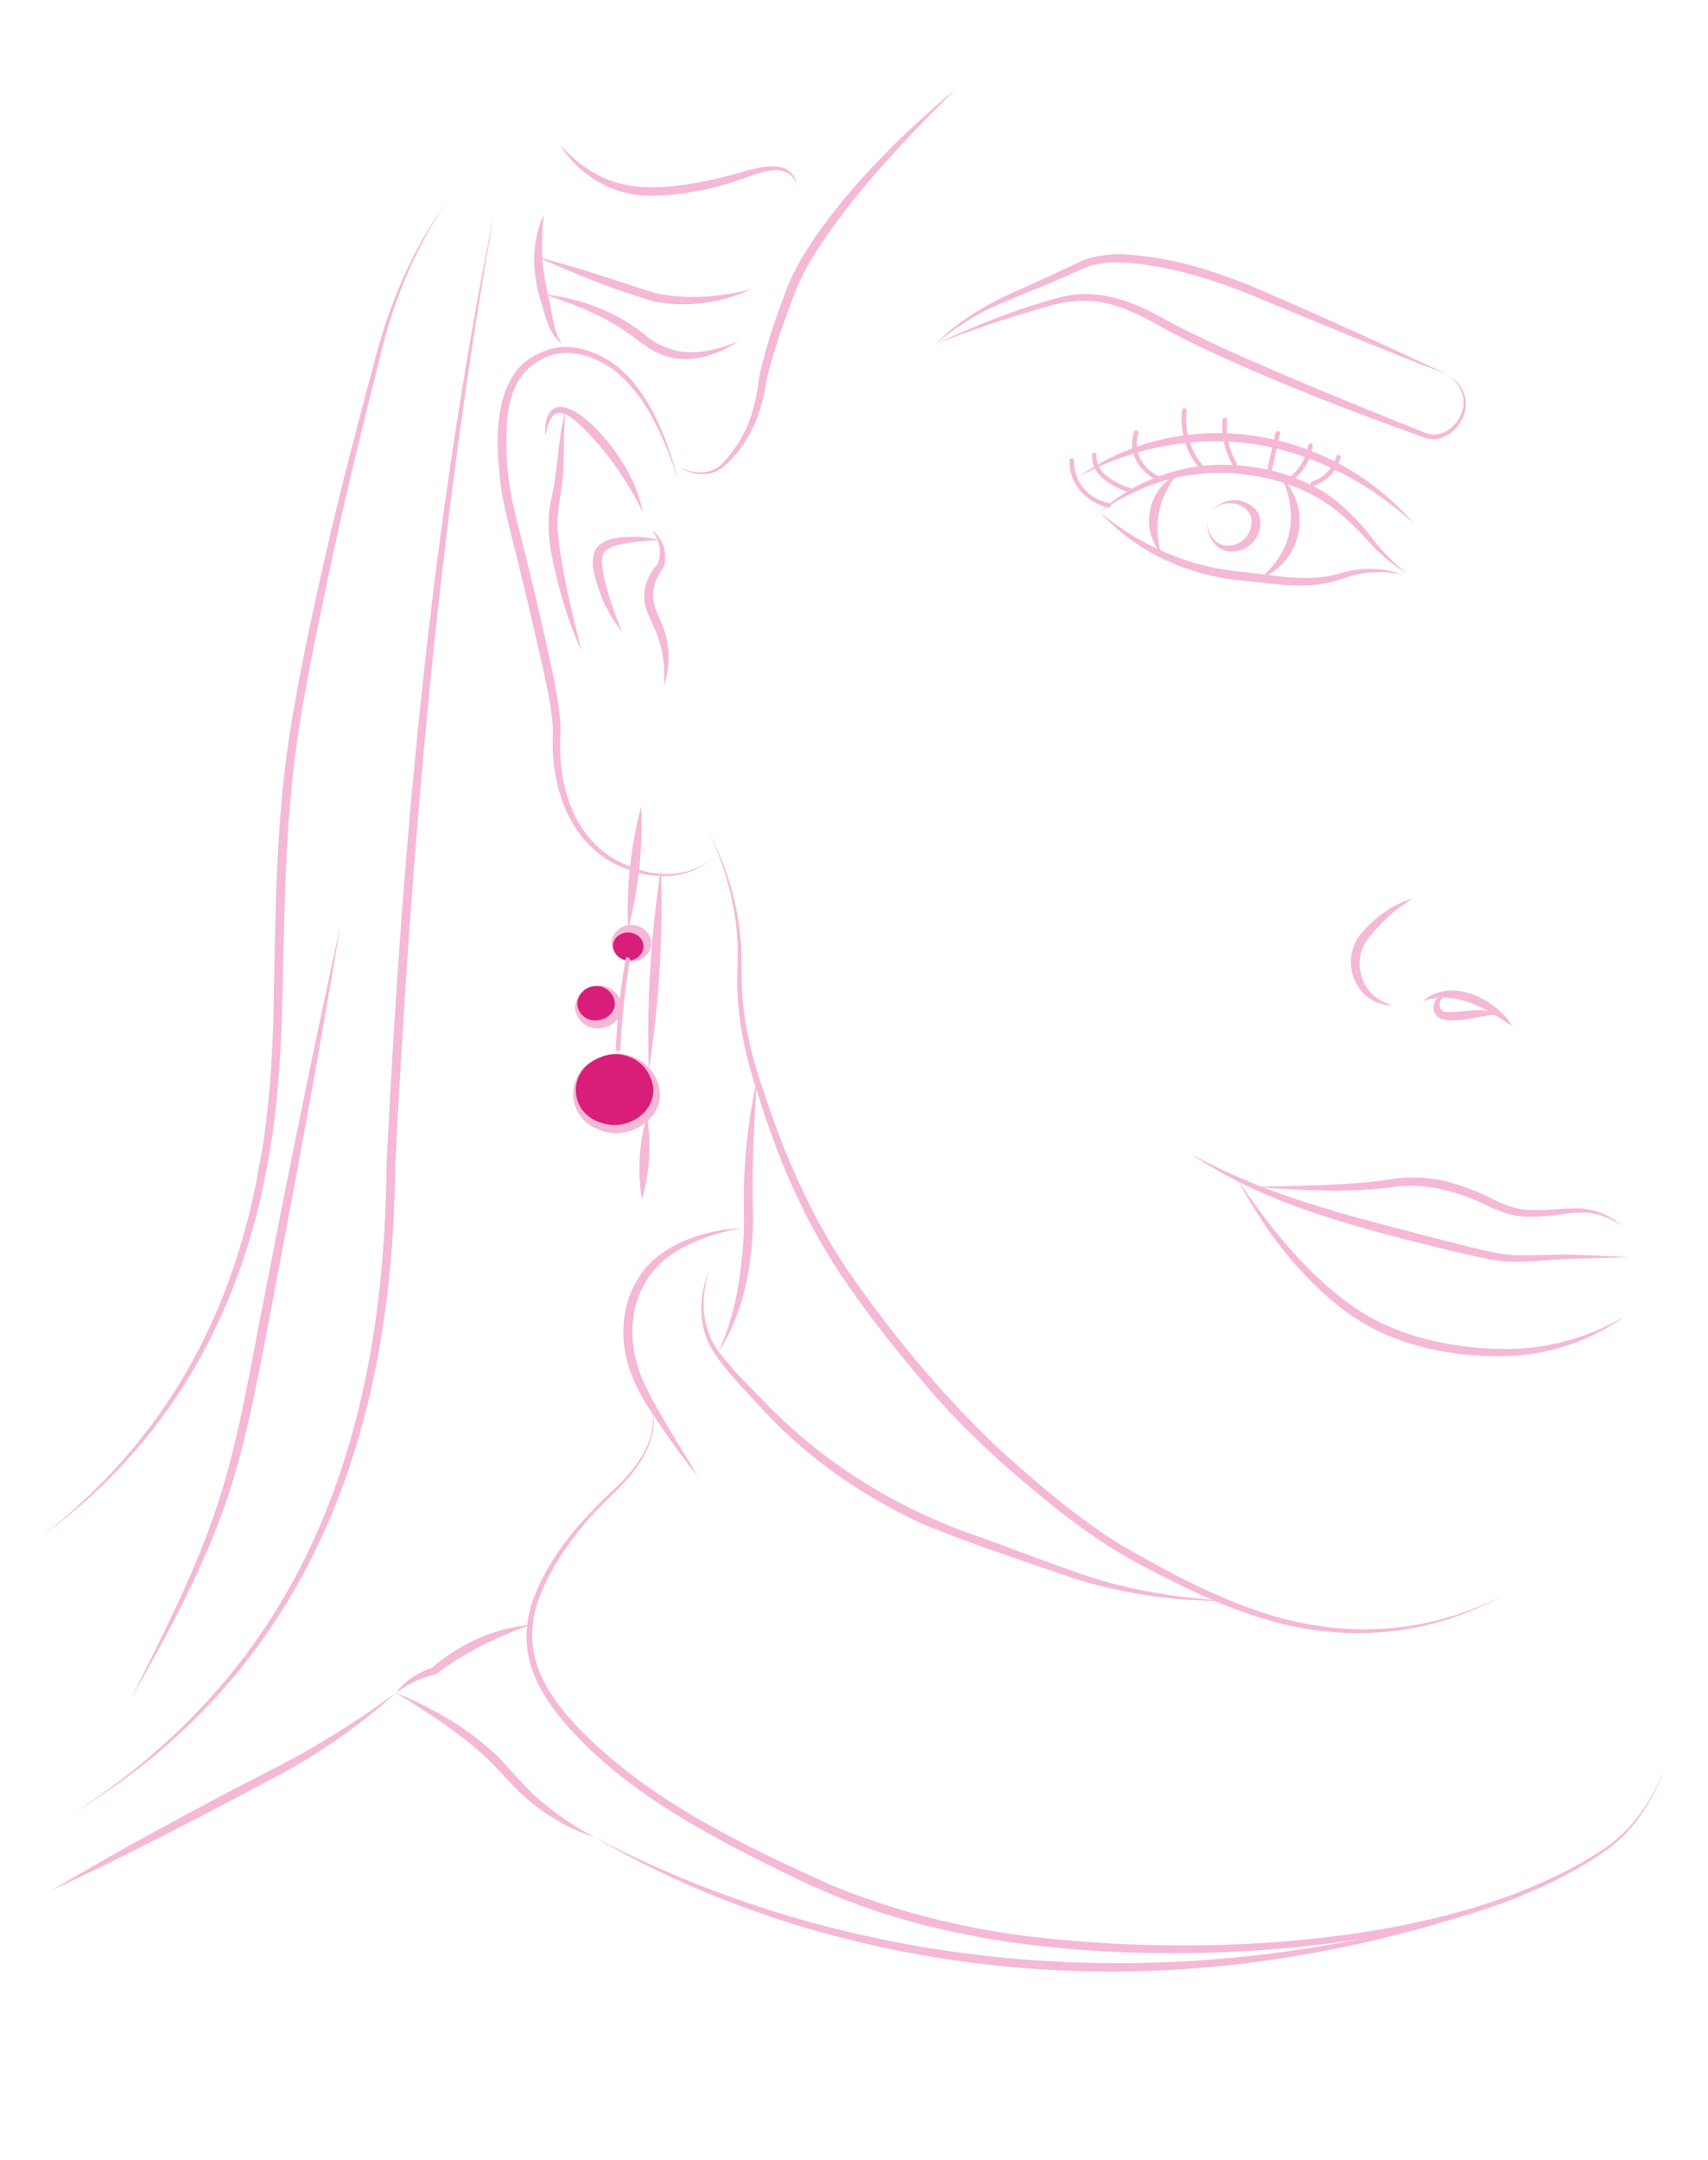 <?xml version="1.0" encoding="UTF-8"?><svg id="Layer_1" xmlns="http://www.w3.org/2000/svg" width="633" height="800" viewBox="0 0 633 800"><defs><style>.cls-1{fill:#f5b8d6;}.cls-2{fill:#d81e79;}</style></defs><path class="cls-1" d="M262.75,308.37c6.7,12.8,10.89,26.89,11.87,41.2,.32,4.79,.13,9.57,.27,14.29,.31,14.25,3.74,28.17,8.54,41.64,7.44,22.61,17.11,44.69,30.48,64.72,16.42,23.73,35.03,46.39,56.27,66.44,14.4,13.01,29.39,25.91,46.15,36.16,17.05,9.73,34.65,19.23,53.61,25.17,18.92,5.93,39.57,7.33,59.04,3.07,9.75-2.12,19.2-5.53,28.09-9.99-8.71,4.76-18.09,8.45-27.88,10.8-19.61,4.84-40.61,3.83-59.88-1.96-14.53-4.21-28.13-10.71-41.41-17.57-13.42-6.65-25.97-15.03-37.45-24.36-15.43-12.27-30.17-25.49-43.21-40.11-12.88-14.76-25.07-29.95-35.93-46.12-13.43-20.33-23.08-42.63-30.13-65.6-4.61-13.67-7.92-27.88-7.95-42.29-.01-4.8,.3-9.55,.11-14.27-.6-14.24-4.43-28.27-10.61-41.27v.04Z"/><path class="cls-1" d="M251.33,177.95c-4.91-15.27-12.9-35.21-28.03-43.55-7.98-4.24-16.26-5.24-23.97-.53-11.45,6.83-11.9,21.35-11.63,32.97,.21,10.09,2.12,19.8,4.73,29.57,3.67,14.28,7.4,30.07,10.56,44.36,2.07,10,4.6,19.89,4.8,30.2-1.46,19.59,4.67,41.93,25.57,49.96,9.85,4.05,21.23,4.21,29.93-2.43-8.5,7.2-20.17,7.4-30.41,3.59-21.86-7.43-29.1-31.07-27.96-51.11-.31-9.92-2.97-19.83-5.09-29.57-2.25-9.87-4.53-19.72-6.96-29.53-2.05-8.77-5.5-20.88-6.96-29.68-1.87-13.8-3.55-33.53,5.74-45.19,3.53-4.31,8.92-7.04,14.18-8.16,6.43-1.17,12.97,.85,18.44,3.88,15.29,8.61,23.03,29.59,27.08,45.2h0Z"/><path class="cls-1" d="M202.14,161.45c-.65-5.96,1.46-13.37,9.33-9.81,5.27,2.52,8.95,6.52,12.5,10.47,6.84,8.04,12.31,17.47,14.29,27.68-5.65-11.49-12.94-22.11-22.13-31.29-7.58-7.2-11.87-8.65-14,2.96Z"/><path class="cls-1" d="M209.47,152.48c-.55,7.57-.46,14.92-.72,22.52-.44,7.52-2.71,14.63-2.01,22.15,1.42,14.8,5.2,29.39,8.76,43.89-4.84-10.33-8.02-21.33-10.42-32.39-1.72-7.41-2.45-15.31-.99-22.88,2.76-10.91,2.45-22.4,5.37-33.29Z"/><path class="cls-1" d="M241.76,196.56c4.13,3.08,5.79,8.77,4.16,13.59-2.26,2.97-3.83,6.45-3.9,10.12-.11,3.45,1.57,6.76,3.12,10.43,1.52,3.68,2.52,7.69,2.63,11.67,.13,3.97-.46,7.92-1.67,11.64,.14-3.89,.07-7.72-.56-11.44-.75-5.8-3.53-10.72-5.75-16.13-2.43-5.89-.38-13.07,4.01-17.52l-.2,.35c.86-2,1.15-4.21,.86-6.39-.31-2.25-1.27-4.41-2.69-6.28v-.03Z"/><path class="cls-1" d="M244.34,200.19c-3.6-.08-7.02,.15-10.52,.77-3.08,.51-6.98,1.03-9.19,2.88-1.59,1.17-1.63,2.97-1.51,4.84,.28,4.25,1.58,8.61,2.79,12.76,1.31,4.24,2.94,8.43,4.66,12.65-2.95-3.59-5.3-7.6-7.15-11.83-2.03-5.25-6.78-16.51-.83-20.76,2.32-1.65,4.95-2.17,7.38-2.41,4.81-.44,9.76-.39,14.36,1.09Z"/><path class="cls-2" d="M221.96,391.85c-1.46,.63-5.68,2.52-7.85,7.17-.32,.71-2.48,5.51-.11,10.79,3.28,7.33,12.03,8.32,12.49,8.37,4.35,.41,7.78-1.09,9.47-2.04,1.35-.75,5.09-2.92,6.67-7.35,2.18-6.08-1.52-11.36-2.15-12.24-.69-.96-3.33-4.47-8.4-5.72-4.81-1.19-8.71,.41-10.11,1.03h0Z"/><path class="cls-1" d="M221.96,391.85c-12.01,4.8-11.22,20.91,1.42,24.2,10.78,3.36,22.56-6.56,17.57-17.12-2.8-7.11-11.75-10.53-18.99-7.08Zm0,0c9.69-4.69,21.17,1.89,22.48,11.96,1.66,10.77-11.94,19.11-22.04,14.81-13.21-4.56-13.22-21.84-.45-26.79h.01Z"/><path class="cls-2" d="M229.06,354.31c2.46,2.16,6.62,2.19,9.04-.2,2.04-2.03,2.31-5.28,.65-7.55-2.01-2.75-5.71-2.48-5.94-2.47-.37,.03-3.64,.37-5.15,3.09-1.31,2.37-.61,5.37,1.39,7.13h0Z"/><path class="cls-1" d="M229.06,354.31c5.88,4.59,12.7-2.71,7.67-7.51-5.71-4.23-13.03,2.08-7.67,7.51Zm0,0c-6.85-6.55,2.46-15.52,9.9-9.91,6.88,6.61-2.64,15.79-9.9,9.91Z"/><path class="cls-2" d="M217.43,366.15c-3.45,1.95-4.89,6.41-2.85,9.8,1.88,3.12,5.99,4.13,9.21,3.12,2.47-.77,4.84-2.87,5.26-5.79,.51-3.49-2.1-5.88-2.36-6.12-2.39-2.12-6.26-2.72-9.26-1.03h0Z"/><path class="cls-1" d="M217.43,366.15c-7.76,5.12-1.07,14.93,6.98,10.92,7.88-4.43,.86-14.99-6.98-10.92Zm0,0c9.75-5,18.6,7.92,8.65,13.69-10.21,4.95-18.12-7.68-8.65-13.69Z"/><path class="cls-1" d="M280.49,400.27c-1.1,17.01-1.98,33.85-1.39,50.88-.14,15.03-2.6,30.25-9.44,43.89l-1.59,2.84c-.37,.56-.61,1.29-1.25,1.67-.42,.27-.97-.81-.45-.8-.35,.04-.07,.47,.08,.59,.2,.21,.38,0,.52-.21,4.92-11.19,7.16-23.33,8.21-35.36,.9-8.48,.3-16.88,.55-25.39,.42-12.8,1.9-25.6,4.75-38.12h0Z"/><path class="cls-1" d="M262.86,470.43c-3.1,9.36-3.11,20.21,2.42,28.69,5.68,8.25,13.49,15.32,20.47,22.64,21.69,21.76,48.76,38.11,78.56,48.01,10.14,3.61,34.31,12.97,44.39,15.85,15.15,4.24,30.83,6.57,46.64,7.36-21.18,.32-42.52-3-62.4-10.03-17.43-6.03-34.95-11.72-51.93-18.84-21.46-10.04-41.2-23.76-57.17-40.69-6.91-7.71-14.4-14.81-19.99-23.52-5.26-9.03-4.87-20.12-1-29.48Z"/><path class="cls-1" d="M274.92,454.92c-10.18,1.84-20.69,5.29-28.61,11.73-11.94,9.8-14.42,26.49-9.66,40.27,2.73,9.89,16.85,30.8,21.87,40.03-6.37-8.12-12.32-16.55-17.91-25.19-2.91-4.24-5.35-9.04-7.02-13.92-5.46-14.68-2.43-33.15,11.01-43.11,8.64-6.37,19.57-9.23,30.3-9.83h.01Z"/><path class="cls-1" d="M240.79,519.09c4.78,11.67-2.95,23.68-11.27,31.95-4.23,4.36-8.69,8.45-12.58,13.03-7.64,9.09-14.33,19.25-18,30.4-5.71,18.81,3.49,33.43,16.64,46.85,25.49,25.72,59.59,42.23,92.84,57.12,22.7,9.29,46.8,15.49,71.3,18.65,65.37,8.13,160.92,4.28,215.89-33.01,9.85-7.15,16.84-17.49,21.1-28.45-3.95,11.16-10.73,21.72-20.55,29.12-46.31,33.19-122.84,40.49-179.57,38.43-37.43-1.49-75.09-7.32-109.48-21.95-11.48-4.81-22.44-10.44-33.41-16.05-21.82-11.45-43.3-24.44-60.07-42.21-13.47-14.09-22.72-29.51-16.54-48.99,5.79-17.11,18.37-31.21,31.75-43.49,8.4-8.07,16.3-19.71,11.91-31.37h.03Z"/><path class="cls-1" d="M441.74,427.6c24.45,13.56,51.48,21.09,78.62,28.05,6.78,1.75,13.53,3.56,20.35,5.23,6.72,1.65,13.43,3.61,20.37,4.03,6.89,.31,14.07-.33,21.03-.16,7.06,.29,14.12,.49,21.14,.88-10.58,.51-21.1,.45-31.64,1.31-7.02,.65-14.43,.77-21.38-.84-10.38-2.12-20.55-4.79-30.82-7.37-27.09-7.05-54.66-15.39-77.7-31.13h.03Z"/><path class="cls-1" d="M465.47,439.61c17.4-.49,34.9-.29,52.09-3.11,5.94-.63,12.03-.35,17.89,.97,5.78,1.44,11.37,3.52,16.58,6.09,5.08,2.64,10.03,4.67,15.85,4.65,5.86,.28,11.49-.73,17.41-.63,6.05,.24,11.7,2.84,16.02,6.51-2.42-1.55-4.98-2.85-7.68-3.75-5.56-1.95-11.2-1.09-16.94-.25-5.94,.64-12.04,1.24-17.88-.48-2.95-.85-5.63-2.16-8.23-3.33-10.17-4.84-21.28-7.97-32.73-6.77-17.36,2.45-35.03,1.51-52.41,.11h.01Z"/><path class="cls-1" d="M458.45,436.59c11.49,17.32,24.81,34.21,42.02,46.71,17.23,12.37,39.57,16.76,60.84,16.37,14.32-.57,28.53-4.73,40.88-12.09-11.66,8.44-26.04,13.56-40.72,14.59-22.06,1.16-45.22-3.41-62.91-16.45-17.3-13.04-30.2-30.59-40.1-49.12Z"/><path class="cls-1" d="M523.62,332.85c-4.12,2.51-7.88,5.32-11.08,8.6-3.15,3.4-6.58,6.68-7.88,10.6-2.01,5.99-.07,13.24,5.16,17.27,1.77,1.41,3.94,2.41,6.27,3.12-5.08,0-10.09-2.73-12.74-6.92-4.25-6.44-3.4-15.36,2.1-20.87,4.89-5.31,11.01-9.89,18.19-11.8h-.01Z"/><path class="cls-1" d="M527.25,370.84c10.49-9.11,27.09-.8,33.27,9.27-2.64-1.71-5.18-3.39-7.79-4.88-7.69-4.43-16.57-7.64-25.47-4.39Z"/><path class="cls-1" d="M536.15,368.67c-1.25,.56-2.22,1.41-2.5,2.4-.53,1.8,.31,3.81,2.55,3.76,6.47,.21,13.6-2,19.76,.92-5.57,.17-10.42,1.8-15.88,2.21-2.17,0-4.64,.29-6.75-.96-3.85-2.51-1.87-8.84,2.81-8.32h.01Z"/><path class="cls-1" d="M536.61,138.83c4.12,2.49,7.09,7.01,6.58,11.79-.46,7.09-8.26,14.59-15.97,11.25-24.79-8.92-49.77-18.49-73.69-29.32-6.63-3.04-13.08-6.04-19.52-9.51-5.92-3.28-12.62-7.15-19.02-9.29-9-3.24-18.5-2.87-27.64,.03-13.9,3.88-27.53,8.56-40.95,13.81,15.22-7.09,30.98-13.44,47.38-17.67,12.29-3.08,25,1.27,35.57,7.07,16.64,9.21,34.36,16.68,51.95,24.17,15.04,6.36,31.4,12.99,46.62,19.05,6.75,3.05,13.53-3.41,14.39-9.68,.72-4.45-1.84-8.96-5.7-11.69h0Z"/><path class="cls-1" d="M536.61,138.83c-24.11-9.27-47.94-19.23-71.75-29.09-15.67-6.37-32.35-11.68-49.39-12.53-5.29-.12-10.39,.39-15.08,2.75l-2.95,1.32c-9.71,4.35-20,8.25-29.68,12.52-7.71,3.63-14.8,8.41-21.35,13.79,8.97-8.99,20.37-15.71,32.28-20.65,3.94-1.8,13.76-6.28,17.53-8.07l2.9-1.37c4.88-2.6,10.94-3.37,16.43-3.31,17.71,.71,34.6,6.08,50.58,12.79,23.72,10.23,47.17,20.84,70.49,31.85h0Z"/><path class="cls-1" d="M521.23,212.47c-3.91-2.51-7.58-5.4-10.92-8.64-3.67-3.59-6.96-7.79-10.62-10.95-14.56-14.03-36.61-19.57-56.93-17.11-12.79,1.51-24.74,6.59-35.14,13.89,12.56-11.59,30.31-18.08,47.93-17.47,13.25,.47,26.57,4.15,37.39,11.59,3.33,2.41,6.19,5.15,9.07,7.99,3.42,3.36,6.22,7.49,9.38,11.13,2.98,3.41,6.3,6.59,9.83,9.56Z"/><path class="cls-1" d="M524.14,194.13c-13.18-12.17-29.19-21.71-46.79-26.88-25.9-7.55-54.17-3.49-77.56,9.31,39.72-27.88,93.92-18.07,124.35,17.57Z"/><path class="cls-1" d="M407.62,189.68c15.09,12.57,33.21,20.57,53.23,22.19,12.11,1.27,24.59,4.09,36.48,.33,7.23-2.17,15.38-1.85,22.45,.53-7.34-1.33-14.83-1.12-21.77,1.47-12,4.65-25.18,2.11-37.6,.84-20.44-1.79-39.36-10.65-52.79-25.36h.01Z"/><path class="cls-1" d="M475.12,177.04c11.35,11.33,7.36,31.28-7.96,37.19,2.76-2.45,5.12-5.11,6.98-7.99,5.84-8.87,5.3-19.79,.98-29.2Z"/><path class="cls-1" d="M436.25,175.73c-6.98,8.49-8.78,18.76-6.03,29.12-7.74-8.73-4.85-23.95,6.03-29.12Z"/><path class="cls-1" d="M448.05,191.43c-1.01,2.69-.32,5.8,1.45,7.95,3.61,4.75,10.54,2.88,13.11-1.53,1.22-2.04,1.58-4.56,.91-6.96l.11,.25c-3.05-6.39-12.91-6.47-15.6,.29h.01Zm0,0c1.87-5.04,8.48-7.65,13.63-5.29,1.83,.8,3.57,2.15,4.59,3.88,2.9,6.25-1.98,14.05-9.34,14.27-6.84,.37-11.07-7.31-8.88-12.85Z"/><path class="cls-1" d="M165.54,74.92c-12.79,18.48-20.66,39.28-25.57,60.8-5.27,20.99-10.76,43.11-15.4,64.27-4.46,21.11-9.42,43.41-12.94,64.71-6.57,37.96-6.04,76.55-7.23,114.91-.44,10.53-1.17,22.51-2.45,32.99-1.08,10.28-3.07,20.52-5.2,30.64-11.86,50.95-37.5,93.89-81.47,125.97,42.76-33.27,67.51-75.57,78.69-126.55,2.08-10.05,3.99-20.19,5.02-30.39,1.24-10.44,1.9-22.31,2.28-32.79,.87-38.48,.52-77.16,7.34-115.25,3.64-21.33,8.59-43.68,13.43-64.77,4.95-21.12,10.72-43.19,16.35-64.13,5.42-21.37,13.76-42.32,27.16-60.41h0Z"/><path class="cls-1" d="M126.14,342.88c-7.98,48.19-17.32,98.51-26.49,146.44-4.8,24.35-9.02,49.03-17.81,72.47-8.71,23.45-20.82,45.53-33.24,67.35,11.11-22.35,22.7-44.63,30.78-68.13,8.14-23.43,12.24-47.91,16.95-72.25,9.28-47.91,19.31-98.15,29.81-145.87Z"/><path class="cls-1" d="M183.19,78.6c-20.75,116.83-30.76,235.15-36.73,353.39-.83,96.21-29.88,185.61-119.4,239.71,23.03-14.67,43.59-32.83,60.23-53.85,42.34-53.17,55.47-120.64,55.94-185.96,5.74-118.32,16.36-236.85,39.95-353.28Z"/><path class="cls-1" d="M146.73,627.09c14.45,5.83,28.09,13.88,38.96,24.79,5.09,5.55,9.86,11.29,15.76,16.11,5.75,4.83,12.12,9.01,18.98,12.6-7.43-2.36-14.4-6.08-20.65-10.68-6.33-4.47-11.37-10.31-16.54-15.85-10.53-10.75-23.5-18.97-36.49-26.96h-.01Z"/><path class="cls-1" d="M220.43,680.6c82.94,43.37,178.31,55.89,271.15,39.97,19.07-3.32,37.98-7.56,56.56-12.87-23.31,7.85-47.46,13.61-71.85,17.47-87.25,14-180.07-.59-255.86-44.56h0Z"/><path class="cls-1" d="M196.54,601.89c-12.48,4.47-24.38,10.24-34.8,18.13l-.28,.21-.25,.05c-3.92,.91-7.67,2.45-11.07,4.53-1.17,.69-2.29,1.45-3.4,2.27,1.63-2.19,3.69-4.11,6.01-5.67,2.32-1.6,4.92-2.84,7.67-3.73l-.53,.28c10.03-8.77,23-14.91,36.67-16.07h0Z"/><path class="cls-1" d="M146.73,627.09c-13.6,12.23-28.84,22.84-45.24,31.44-26.97,14.37-54.58,28.81-82.36,41.68,26.39-15.65,53.47-30.27,80.83-44.33,16.49-8.2,31.97-18.11,46.77-28.79Z"/><path class="cls-1" d="M237.61,298.79c.7,15.23-.9,30.52-4.81,45.31-.73-15.23,.91-30.52,4.81-45.31Z"/><path class="cls-1" d="M231.86,355.2c-1.93,11.05-3.15,22.2-3.63,33.4-.04,1.03,1.65,1.03,1.69,0,.46-11.05,1.66-22.07,3.56-32.97,.18-1-1.45-1.44-1.63-.43h.01Z"/><path class="cls-1" d="M244.94,321.75c.82,25-.66,50.07-4.47,74.81-.84-25,.68-50.05,4.47-74.81Z"/><path class="cls-1" d="M239.78,413.28c1.69,10.33,1.07,20.99-1.88,31.07-1.72-10.33-1.06-20.97,1.88-31.07Z"/><path class="cls-1" d="M354.07,33.13l-5.96,5.91-5.89,5.96c-3.85,4.04-7.72,8.07-11.45,12.2-7.47,8.24-14.69,16.71-21.18,25.61-6.51,8.91-12.48,18.12-16.02,28.35-1.94,5.11-3.76,10.25-5.47,15.43-.84,2.59-1.66,5.19-2.39,7.79-.37,1.31-.72,2.61-1.03,3.92l-.45,1.96-.2,.97-.1,.48-.04,.24v.12s-.01-.04-.03-.05v.16c-.65,4.31-1.77,8.47-3.22,12.55-1.49,4.11-3.67,7.96-6.3,11.45-1.34,1.75-2.71,3.4-4.26,5-1.55,1.57-3.4,3.05-5.63,3.79-2.19,.75-4.57,.87-6.79,.43-2.24-.43-4.3-1.35-6.16-2.52,3.85,2.04,8.62,2.89,12.6,1.23,1.97-.79,3.56-2.21,4.92-3.8,1.36-1.6,2.63-3.36,3.84-5.08,2.38-3.49,4.25-7.27,5.51-11.2,1.28-3.97,2.22-8.07,2.67-12.16v.16c0-.11,0-.23,.01-.31v-.13l.06-.27,.08-.52,.18-1.04,.42-2.04c.29-1.36,.63-2.69,.97-4.03,.69-2.67,1.46-5.32,2.26-7.96,1.62-5.27,3.47-10.45,5.37-15.61l1.46-3.87c.56-1.29,1.04-2.63,1.69-3.88,1.22-2.53,2.57-4.99,3.99-7.4,2.86-4.81,6.05-9.41,9.45-13.87,6.75-8.92,14.28-17.27,22.15-25.25,3.94-4,8-7.87,12.17-11.65l6.29-5.61c2.12-1.85,4.31-3.64,6.44-5.45h.01Z"/><path class="cls-1" d="M295.39,68.17c-2.83-6.47-9.2-5.79-15.04-3.68-5.8,1.92-11.54,4.04-17.57,5.41-8.2,1.69-16.33,3-24.77,2.49-12.66-.83-24.25-8.6-30.45-18.71,16.12,17.61,32.01,17.68,54.51,13.28,3.94-.76,7.81-1.84,11.73-2.89,7.29-2.05,19-5.92,21.59,4.11h0Z"/><path class="cls-1" d="M278.36,107.17c-10.87,5.03-23.81,6.89-35.77,4.55-14.85-4.28-29.08-10.08-43.1-16.37,14.94,3.6,29.29,8.93,43.93,13.35,11.54,2.39,23.49,1.29,34.94-1.52Z"/><path class="cls-1" d="M273.62,126.35c-7.93,5.6-19.37,8.92-29.01,4.76-6.32-2.68-10.63-7.51-16.47-10.71-8.29-5.05-17.37-8.43-26.77-11.43,13.25,1.43,26.33,6.24,36.73,14.32,10.75,9.51,22.75,8.57,35.52,3.07h0Z"/><path class="cls-1" d="M208.34,127.39c-5.3-3.84-6.34-11.25-8.21-16.92-3-10.11-3.1-21.35,1.42-31.05-.9,8.21-1.05,16.27,.45,24.36,.61,4,1.82,7.92,2.46,12.12,.69,4.03,1.38,8.01,3.88,11.51h0Z"/><path class="cls-1" d="M411.15,186.41c-4.01-.83-7.68-3-10.06-6.2-2.08-2.8-3.16-6.23-3.07-9.64,.03-1.03-1.66-1.03-1.69,0-.21,8.23,5.87,15.64,14.38,17.39,1.06,.21,1.51-1.32,.45-1.55h-.01Z"/><path class="cls-1" d="M419.78,181.09c-3.63-1.03-7.16-2.69-9.99-5.11-.79-.67-1.55-1.4-2.08-2.28-.98-1.6-1.39-3.43-1.36-5.27,.01-1.03-1.67-1.03-1.69,0-.06,3.31,1.24,6.31,3.8,8.55,3.07,2.68,6.91,4.52,10.87,5.65,1.04,.29,1.49-1.25,.45-1.55Z"/><path class="cls-1" d="M430.21,176.77c-2.28-.99-4.33-2.49-5.91-4.32-2.91-3.36-3.71-7.85-2.45-12.01,.31-.99-1.32-1.41-1.63-.43-1.38,4.49-.55,9.35,2.48,13.07,1.73,2.15,4.08,3.93,6.67,5.07,.98,.43,1.84-.95,.86-1.39h-.01Z"/><path class="cls-1" d="M446.69,173.41c-5.53-5.88-7.79-13.67-6.91-21.43,.11-1.03-1.58-1.01-1.69,0-.93,8.19,1.59,16.37,7.4,22.56,.72,.77,1.91-.36,1.2-1.13Z"/><path class="cls-1" d="M458.28,171.49c-2.76-4.88-3.97-10.39-3.55-15.91,.08-1.03-1.6-1.03-1.69,0-.45,5.79,.89,11.6,3.78,16.71,.51,.91,1.97,.11,1.46-.81h-.01Z"/><path class="cls-1" d="M470.95,175.91c1.14-5.07,2.28-10.13,3.43-15.2,.23-1-1.39-1.43-1.63-.43-1.14,5.07-2.28,10.13-3.43,15.2-.23,1,1.39,1.43,1.63,.43Z"/><path class="cls-1" d="M486.65,179.99c5.02-1.63,8.92-5.63,10.17-10.53,.25-1-1.36-1.43-1.63-.43-1.11,4.35-4.52,7.96-8.99,9.41-1.03,.33-.58,1.88,.45,1.55Z"/><path class="cls-1" d="M478.76,178.21c4.18-3.23,6.99-7.91,7.76-12.97,.07-.43-.11-.85-.59-.99-.39-.11-.97,.13-1.04,.56-.73,4.83-3.33,9.19-7.33,12.27-.84,.65,.35,1.77,1.2,1.13Z"/></svg>